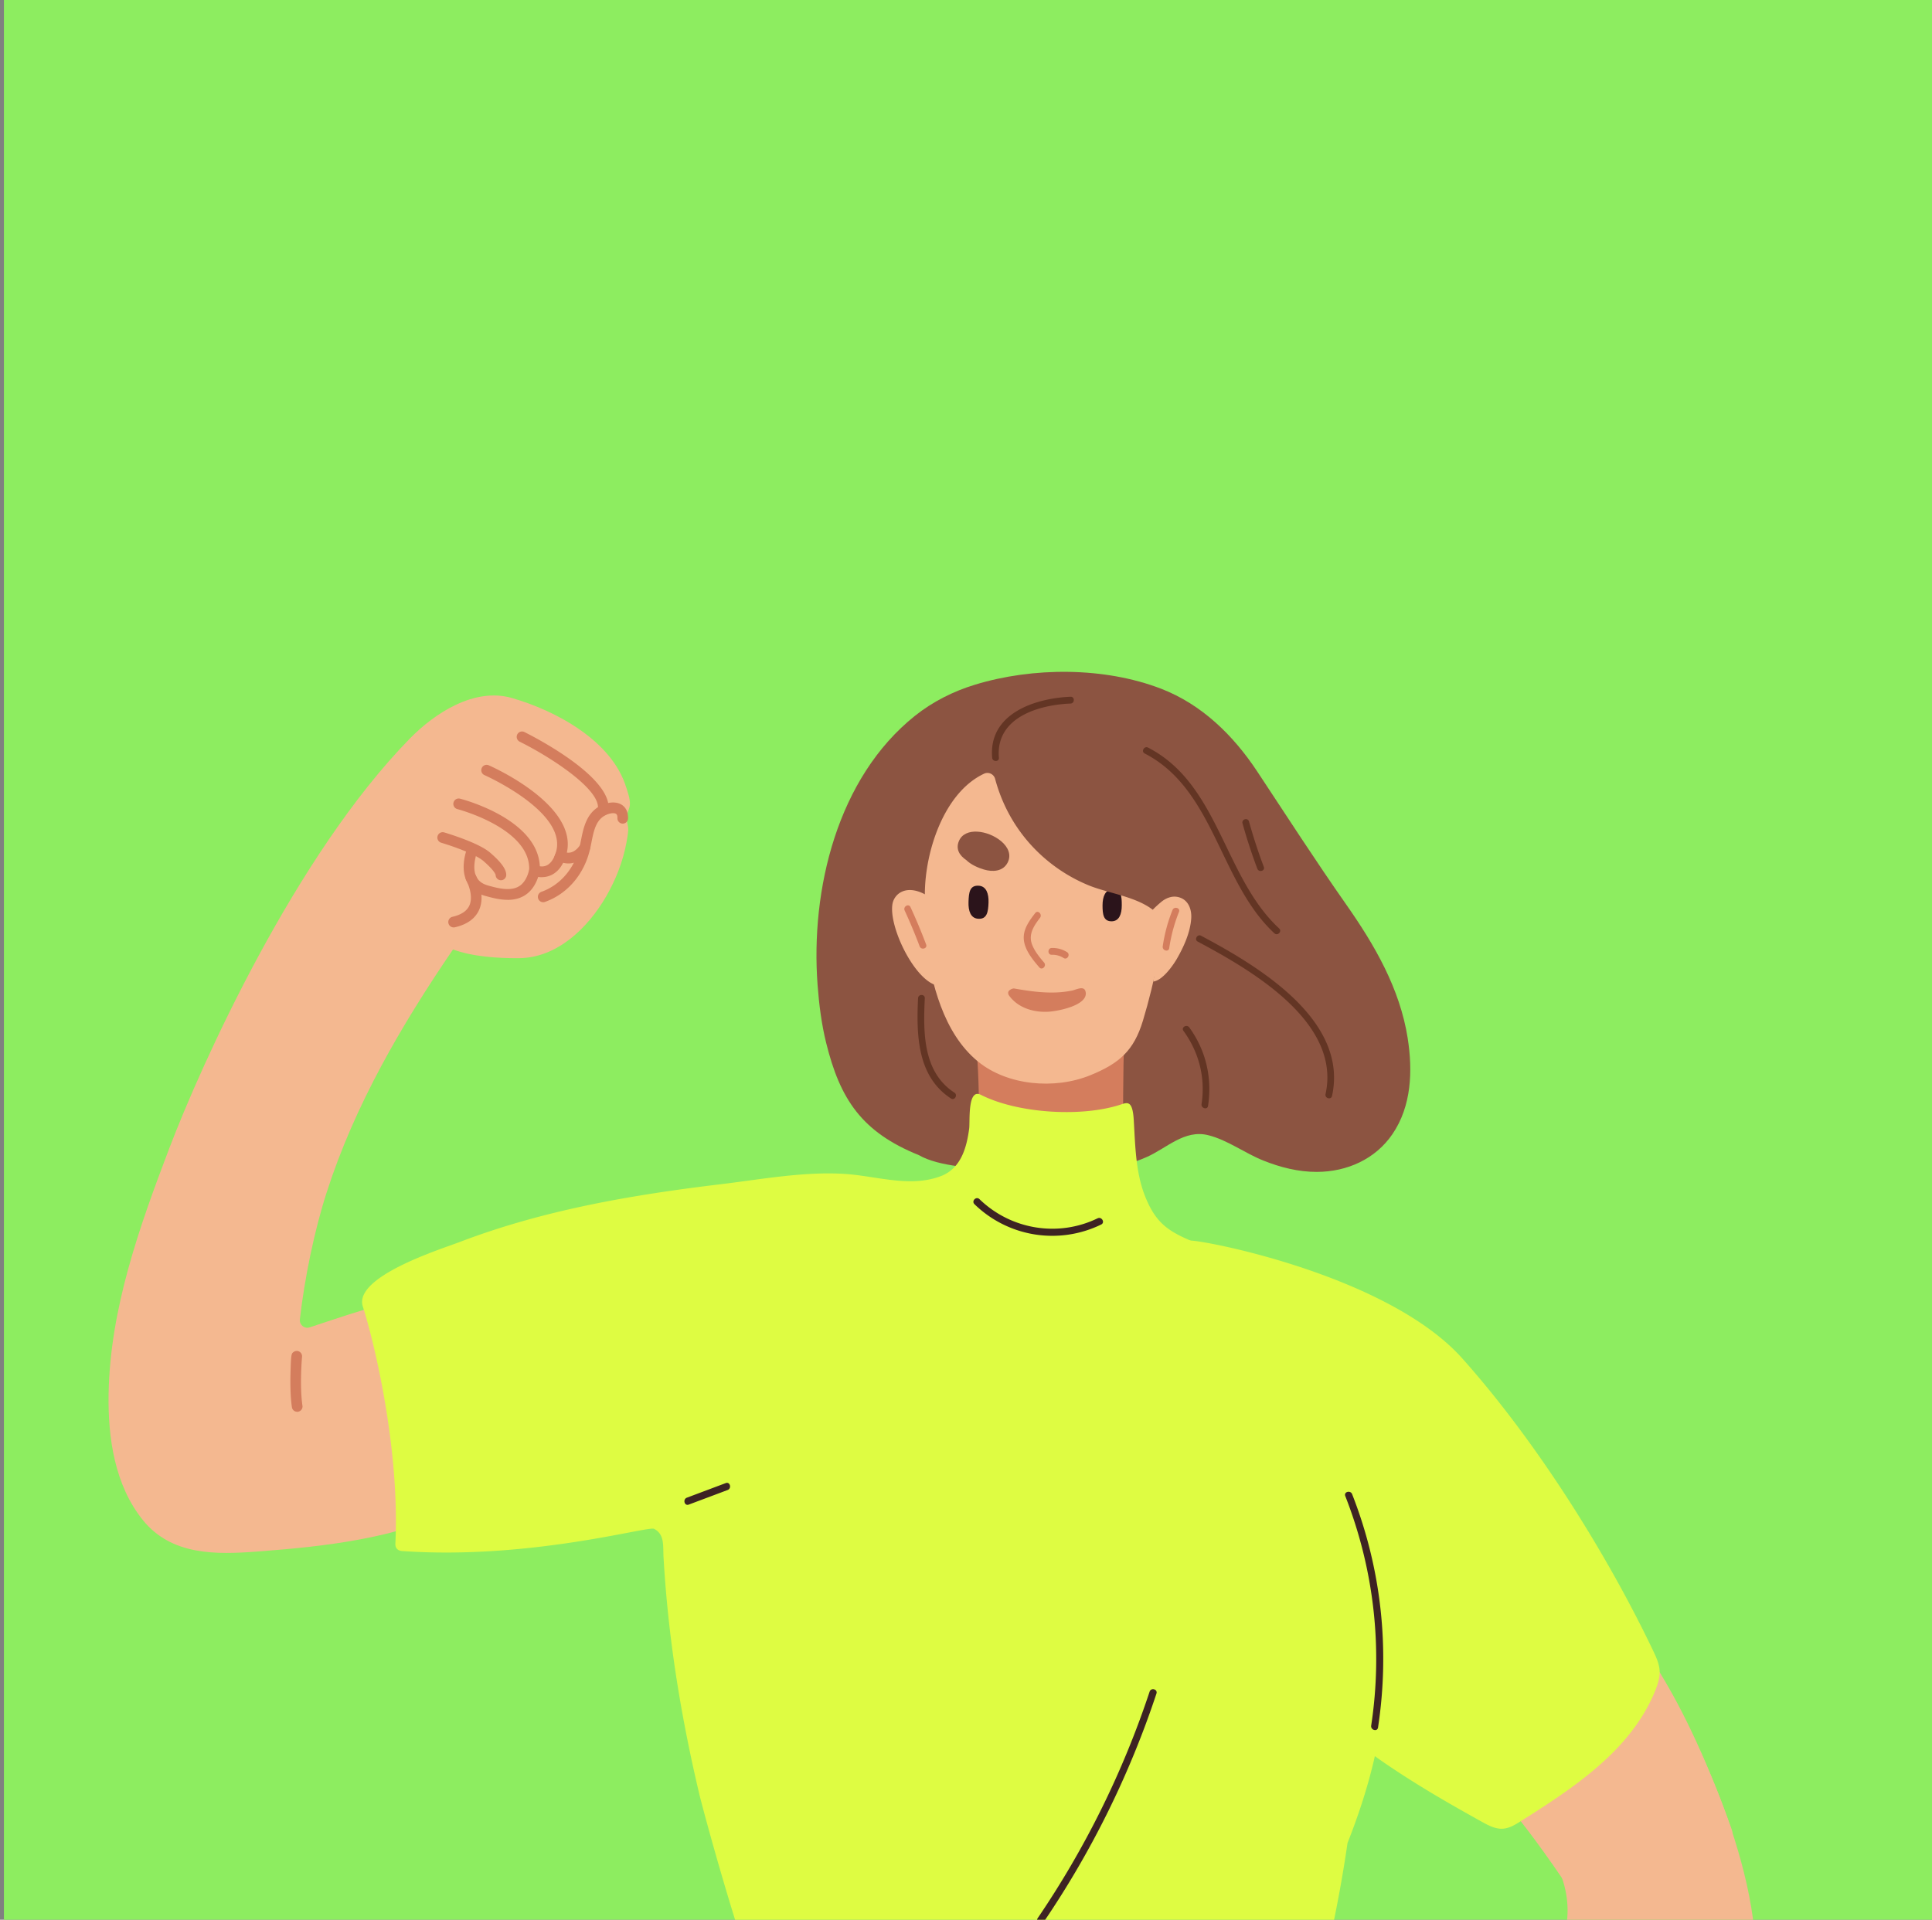 <svg width="326" height="324" fill="none" xmlns="http://www.w3.org/2000/svg"><rect width="100%" height="100%" fill="#808080" stroke="none"/><g clip-path="url(#clip0_6_234)"><path fill="#8DED60" d="M.66 0H326v324H.66z"/><g clip-path="url(#clip1_6_234)"><g clip-path="url(#clip2_6_234)"><path d="M237.538 175.257c-1.317-8.404-5.57-15.743-10.373-22.587-5.18-7.388-10.067-14.97-15.044-22.497-4.013-6.064-9.343-11.287-16.183-13.929-9.588-3.7-21.656-3.676-31.436-.683-3.647 1.112-7.133 2.871-10.103 5.241-13.098 10.441-17.662 29.329-16.44 45.465.245 3.259.659 6.566 1.443 9.734 2.348 9.516 5.995 15.06 15.656 18.959 3.365 1.959 9.57 2.171 13.505 2.57 5.791.586 11.678.883 17.446-.073 2.551-.423 5.048-1.118 7.414-2.152 3.444-1.499 6.426-4.728 10.463-3.712 3.252.816 6.145 3.017 9.247 4.262 2.875 1.155 5.947 1.941 9.067 1.929 5.097-.012 9.876-2.153 12.751-6.366 3.24-4.74 3.438-10.702 2.581-16.173l.006.012z" fill="#8C5441"/><path d="M295.721 336.185c3.294-17.285-9.953-44.498-14.23-50.332 0 0-23.77 21.584-23.111 22.376 13.679 16.378 2.497 27.956-14.236 41.426-.491.399 1.204 14.449 1.545 14.788.006.036.389-2.455.401-2.418 1.348 4.377 16.111 7.454 17.644 6.614 25.891-14.317 30.604-25.229 31.981-32.454h.006z" fill="#F4B890"/><path d="M292.158 308.634c-9.313-26.009-16.931-33.131-23.196-41.94-.407-.574-1.06-.629-1.563-.405-4.312-2.146-8.522-3.561-13.313-1.905-4.265 1.476-8.133 4.42-11.086 7.812-3.815 4.377-8.283 13.512-3.126 17.853-.03.399.113.822.509 1.118 8.45 6.336 14.912 13.682 23.213 25.84 4.246 6.221 12.463 7.165 19.5 1.04 3.127-2.72 1.36-.496 1.827-4.631.497-4.407 8.684-.725 7.235-4.782zm-186.486-175.71c-2.377-7.902-11.894-12.992-19.296-15.121-6.343-1.825-13.026 2.564-17.219 6.844-19.266 19.667-35.12 54.782-40.6 69.177-5.048 13.258-9.989 27.079-10.234 41.438-.126 7.376 1.024 15.386 5.779 21.281 4.839 6.004 12.355 5.84 19.32 5.314 11.392-.852 23.669-2.188 34.024-7.376.832-.417-.88-3.44-1.324-3.966 3.03-4.195-.886-6.045-1.455-10.961-.904-7.811 1.779-10.507-1.868-17.496.227-.774-1.234-3.247-2.252-3.12-5.385.647-13.056 3.368-18.32 5.091-.87.284-1.737-.454-1.63-1.367.797-6.916 2.432-14.933 4.528-21.432 4.755-14.782 12.619-28.234 21.315-40.991 3.258 1.221 7.594 1.499 11.103 1.475 6.492-.042 11.679-5.127 14.757-10.459 1.605-2.787 2.809-5.858 3.402-9.032.132-.696.246-1.403.3-2.104.053-.744-.318-1.566-.288-2.159.042-.756.563-1.445.575-2.285.012-.925-.341-1.874-.605-2.745l-.012-.006z" fill="#F4B890"/><path d="M279.317 285.285c.414-1.034.767-2.122.725-3.229-.048-1.257-.605-2.43-1.144-3.561-7.947-16.626-19.817-35.416-32.167-49.243-12.96-14.51-45.869-20.38-46.055-19.842a137.507 137.507 0 00-4.097 14.322c-.802 3.525-1.377 7.558.749 10.472 1.078 1.481 2.719 2.442 3.959 3.79 3.767 4.087 3.072 10.429 3.336 16.004.575 12.285 7.007 23.717 15.577 32.46 8.57 8.736 19.189 15.108 29.873 21.027 1.102.611 2.276 1.233 3.528 1.149 1.096-.073 2.078-.677 3.006-1.264 6.702-4.226 13.703-8.796 18.524-14.933 1.701-2.17 3.138-4.534 4.186-7.146v-.006z" fill="#DEFC42"/><path d="M193.142 207.657c-4.372-4.904-5.246-12.237-5.246-18.356 0-6.124.215-12.248.533-18.367.083-1.632-1.773-2.116-2.947-1.469-2.569-.562-5.121-.211-7.738-.157-3.162.072-6.312-.048-9.468-.302-.869-.073-1.426.338-1.683.894-.815.321-1.474 1.077-1.294 2.11 1.048 5.931 1.455 11.977 1.03 17.981-.168 2.358-.497 4.939-1.88 6.983-1.797 2.66-5.073 3.307-8.122 3.942-.736.151-1.155.586-1.311 1.1-.988.901-.539 3.053 1.329 3.246 11.308 1.143 21.956 5.847 33.491 5.212.527-.03.934-.218 1.234-.496 1.431.103 3.306-.931 2.066-2.321h.006z" fill="#F4B890"/><path d="M193.142 207.656c-4.372-4.903-3.635-12.285-3.635-18.409 0-6.125.059-12.854.371-18.972.084-1.632-3.228-1.463-4.396-.816-2.569-.563-5.121-.212-7.738-.157-3.162.072-6.312-.049-9.468-.303-.869-.072-1.426.339-1.683.895-.815.32-2.654.707-2.474 1.735.731 4.13 1.036 10.067 1.048 14.359.012 3.869 1.545 7.624-.718 10.979-1.797 2.66-5.073 3.307-8.122 3.942-.736.151-1.155.587-1.311 1.101-.988.9-.539 3.053 1.329 3.246 11.308 1.143 21.956 5.846 33.491 5.212.527-.031.934-.218 1.234-.496 1.431.103 3.306-.931 2.066-2.322l.006.006z" fill="#D47D5D"/><path d="M190.985 123.85c-5.096-4.728-12.876-6.21-20.524-3.646-7.857 2.636-12.253 8.307-14.11 15.58-.054.206-.102.411-.15.611-1.772 7.418-1.221 15.096-.078 22.557 1.06 6.91 2.995 15.368 8.9 20.205 4.941 4.044 12.906 4.776 18.949 2.315 4.947-2.013 7.349-4.177 8.87-9.165 1.952-6.403 3.917-15.828 4.27-22.466.324-6.095.557-12.908-1.473-18.803-.994-2.89-2.605-5.302-4.648-7.201l-.006.013z" fill="#F4B890"/><path d="M189.285 152.797c0 1.487-.444 2.63-1.623 2.69-1.492.073-1.623-1.203-1.623-2.69 0-1.488.479-2.636 1.623-2.691 1.563-.078 1.623 1.203 1.623 2.691z" fill="#2B141B"/><path d="M192.645 141.999c-2.228-1.887-8.894-1.01-9.337 2.364-.348 2.623 3.551 2.986 5.246 2.654 1.515-.303 4.168-1.101 4.689-2.793.3-.962.024-1.699-.598-2.225zm-23.747-.055c-2.144-1.789-6.091-2.442-7.103.024-.563 1.379.138 2.437 1.263 3.199.797.78 1.971 1.287 2.965 1.584 1.425.429 3.186.368 3.983-1.131.718-1.348.084-2.684-1.102-3.676h-.006z" fill="#8C5441"/><path d="M163.424 152.216c-.054 1.536.366 2.739 1.593 2.842 1.551.133 1.731-1.185 1.785-2.727.054-1.536-.401-2.739-1.593-2.841-1.623-.14-1.731 1.185-1.785 2.726z" fill="#2B141B"/><path d="M224.871 237.783c-.682-1.983.324-5.889.324-8.053 0-2.842-.144-5.683-.246-8.525-.119-3.458-8.043-5.06-10.714-6.185-4.498-1.898-8.989-3.79-13.481-5.701-3.929-1.669-5.887-3.216-7.576-7.527-1.563-3.984-1.617-8.506-1.869-12.745-.198-3.325-1.036-3.016-2.198-2.629-6.582 2.176-17.41 1.505-23.609-1.645-2.281-1.155-1.808 4.486-1.964 5.683-.431 3.277-1.401 6.747-4.761 8.035-5.211 1.995-10.9-.024-16.2-.363-6.918-.441-14.075.907-20.938 1.735-7.57.907-15.128 2.008-22.596 3.574-7.271 1.529-14.47 3.506-21.417 6.16-3.138 1.197-18.069 5.859-16.398 10.931 1.635 4.982 6.282 23.494 5.486 39.999-.03.647.305 1.185 1.12 1.246 21.56 1.511 41.516-4.25 42.522-3.749 1.82.913 1.503 2.908 1.599 4.637.257 4.607.677 9.208 1.24 13.785 1.101 8.899 2.76 17.726 4.827 26.45.706 2.987 10.325 38.555 12.87 37.279-.814.411 1.509 7.176 2.653 7.557.371.121.749.23 1.12.345.246.484.479.973.725 1.457.593 1.161 2.138.484 2.204-.58 16.511 4.637 33.814 4.83 50.84 3.512 4.63-.356 9.253-.822 13.871-1.336 4.078-.453 8.9-.345 12.792-1.747 2.953-1.064 4.318-3.652 5.253-6.512 1.527-4.661 2.677-9.498 3.767-14.274a227.48 227.48 0 003.264-17.563c3.515-8.869 5.983-18.077 6.384-27.744.647-15.49-3.785-30.713-8.888-45.501l-.006-.006z" fill="#DEFC42"/><path d="M199.077 156.327a1.393 1.393 0 01.066-.985c5.096-10.75 6.713-24.111-1.767-33.639-3.983-4.48-9.427-6.221-15.218-6.777-4.169-.399-8.672-.52-12.499 1.13a1.46 1.46 0 01-.683.103c-.479-.03-.958.205-1.114.81 0 .012 0 .024-.006.036-.479.303-.946.647-1.395 1.028a1.412 1.412 0 01-.887.333c-3.246.066-6.504 1.844-8.881 4.038-8.684 8.017-7.87 21.028-2.701 30.719.521.973 2.203.568 2.12-.58-.521-7.261 2.653-18.549 9.941-21.965.755-.357 1.647.073 1.863.883 1.078 4.032 3.066 7.823 5.947 11.027a27.092 27.092 0 009.798 6.917c4.12 1.699 10.577 2.11 12.769 6.408-.066.357.054.69.263.938.126.151.222.326.27.513.06.236.107.484.143.738.204 1.457 2.396.84 2.198-.611a8.704 8.704 0 00-.227-1.07v.006z" fill="#8C5441"/><path d="M197.16 151.509a4.25 4.25 0 00-.988.532c-.275.199-2.168 1.802-2.072 2.152 1.24 4.456 1.204 6.911.515 11.463 1.539-.187 3.282-2.654 3.965-3.833 1.168-2.031 2.27-4.456 2.425-6.826.096-1.463-.443-3.023-1.928-3.518a2.795 2.795 0 00-1.911.036l-.006-.006zm-41.102-.581c-3.228-1.692-5.211-.066-5.48 1.717-.551 3.694 3.33 11.935 6.989 13.495 1.701.725.407-14.202-1.509-15.212z" fill="#F4B890"/><path d="M197.843 153.594a26.659 26.659 0 00-1.647 6.119c-.108.725.988 1.034 1.096.308.311-2.11.856-4.141 1.647-6.118.275-.683-.827-.986-1.096-.309zm-41.57 5.811a93.438 93.438 0 00-2.641-6.312c-.311-.671-1.287-.085-.982.58a91.626 91.626 0 012.527 6.04c.258.683 1.36.387 1.096-.308zm-64.615-7.134a.895.895 0 01-.845-.605.901.901 0 01.551-1.155c3.222-1.148 5.636-4.008 6.457-7.66.071-.32.137-.653.203-.985.425-2.147.91-4.577 3.192-5.822.995-.545 2.546-.925 3.672-.23.425.26 1.126.913 1.09 2.309a.906.906 0 01-.923.883.902.902 0 01-.874-.931c.012-.375-.072-.617-.234-.719-.359-.224-1.179-.097-1.874.278-1.539.84-1.905 2.654-2.282 4.582-.072.351-.138.696-.216 1.028-.958 4.262-3.803 7.618-7.612 8.972a.879.879 0 01-.3.055h-.005z" fill="#D47D5D"/><path d="M101.762 137.64c-.054 0-.108 0-.162-.012a.91.91 0 01-.725-1.052c.581-3.241-7.78-8.712-13.188-11.403a.912.912 0 01-.407-1.215.896.896 0 011.204-.411c1.557.774 15.17 7.721 14.164 13.349a.893.893 0 01-.88.744h-.006zm-5.834 8.089c-.767 0-1.432-.248-1.857-.526l-.61-.393.25-.683c2.528-6.862-11.816-13.24-11.96-13.307a.908.908 0 01-.466-1.191.894.894 0 011.18-.472c.634.279 15.008 6.681 13.181 14.74.575.085 1.444-.072 2.294-1.354a.892.892 0 011.246-.248c.413.278.52.84.245 1.258-1.108 1.668-2.413 2.176-3.51 2.176h.007z" fill="#D47D5D"/><path d="M91.442 148.051a4.02 4.02 0 01-1.635-.345l-.539-.26.024-.598c.3-7.026-11.996-10.26-12.121-10.296a.903.903 0 01-.647-1.101.9.9 0 011.09-.659c.55.139 13.086 3.44 13.475 11.409.305.048.707.054 1.108-.121.635-.272 1.15-.931 1.515-1.953a.895.895 0 011.15-.544.908.908 0 01.54 1.161c-.552 1.535-1.408 2.545-2.54 3.016a3.728 3.728 0 01-1.42.279v.012zm-6.912.513a.902.902 0 01-.897-.876c0-.024-.072-.647-2.073-2.382-.694-.605-2.24-1.367-4.342-2.146-1.49-.557-2.76-.925-2.773-.932a.91.91 0 01-.61-1.124.899.899 0 011.114-.617c.053.018 1.335.393 2.886.968 2.372.876 4.019 1.711 4.893 2.472 1.833 1.59 2.665 2.733 2.695 3.7a.902.902 0 01-.868.937h-.03.006z" fill="#D47D5D"/><path d="M85.657 151.866c-1.365 0-2.713-.369-3.749-.653-1.45-.399-2.491-1.191-3.096-2.346-1.024-1.965-.455-4.359-.024-5.611.162-.465.677-.743 1.144-.586.467.157.73.635.58 1.112 0 .006-.023.067-.023.073-.27.78-.82 2.757-.084 4.165.365.702 1.012 1.173 1.976 1.439 1.563.43 3.701 1.016 5.175.133.844-.507 1.425-1.463 1.766-2.914a.893.893 0 011.084-.671.906.906 0 01.665 1.094c-.455 1.929-1.323 3.295-2.593 4.057-.88.526-1.85.714-2.815.714l-.006-.006z" fill="#D47D5D"/><path d="M76.542 156.521a.896.896 0 01-.875-.708.908.908 0 01.677-1.082c1.48-.338 2.443-.979 2.857-1.904.802-1.802-.51-4.244-.527-4.269a.911.911 0 01.353-1.233.898.898 0 011.222.351c.072.133 1.76 3.246.599 5.882-.66 1.481-2.037 2.473-4.103 2.945-.066.012-.132.024-.198.024l-.005-.006zm-26.4 81.752a.903.903 0 01-.886-.774c-.276-1.887-.282-4.148-.24-5.707.09-3.314.15-3.356.545-3.628a.896.896 0 011.407.786c0 .03 0 .054-.005.085-.03.302-.414 4.897.072 8.204a.906.906 0 01-.893 1.04v-.006zm126.033-75.821c-.779-.913-1.635-1.953-2.049-3.102-.617-1.711.354-3.137 1.36-4.443.443-.575-.353-1.397-.803-.81-1.042 1.348-2.168 2.865-1.904 4.685.245 1.699 1.521 3.235 2.593 4.486.479.562 1.282-.254.803-.81v-.006zm3.869-1.76a4.572 4.572 0 00-2.576-.701c-.73.018-.736 1.173 0 1.149a3.498 3.498 0 012.001.544c.623.393 1.198-.605.575-.992zm3.144 6.742c-.006-.037-.018-.079-.024-.115-.258-1.016-1.599-.278-2.234-.145a17.036 17.036 0 01-3.36.338c-2.156.018-4.3-.308-6.42-.677-.306-.054-.845.23-.982.502-.108.218-.042.496.101.689 1.539 2.116 4.199 2.878 6.702 2.721 1.491-.091 6.63-1.046 6.223-3.313h-.006z" fill="#D47D5D"/><path d="M228.153 252.172c-.281-.713-1.437-.405-1.156.32 4.834 12.322 6.361 25.635 4.372 38.742-.113.762 1.037 1.088 1.156.321 2.025-13.326.551-26.838-4.372-39.383zm-34.173 33.337a154.583 154.583 0 01-18.877 38.215c-.437.641.599 1.252 1.036.611a155.701 155.701 0 0018.997-38.506c.246-.738-.91-1.058-1.156-.32zm-8.78-79.89c-6.647 3.229-14.613 1.917-19.925-3.234-.557-.538-1.401.314-.844.852a18.815 18.815 0 0021.38 3.428c.695-.338.09-1.378-.605-1.046h-.006zm-62.735 44.685l-6.57 2.466c-.718.273-.407 1.439.318 1.167l6.57-2.466c.718-.272.407-1.439-.318-1.167z" fill="#3D2323"/><path d="M202.682 157.93c-.647-.345-1.222.647-.575.991 8.858 4.722 24.244 13.519 21.561 25.731-.156.72.94 1.028 1.096.309 2.832-12.908-12.709-22.031-22.082-27.025v-.006zm-41.641 26.474c-5.348-3.482-5.259-10.211-4.995-15.924.036-.738-1.102-.738-1.138 0-.282 6.179-.162 13.192 5.558 16.916.617.399 1.192-.593.575-.992zm19.601-66.812c-5.953.248-13.864 2.805-13.229 10.29.06.731 1.203.737 1.138 0-.575-6.802 6.737-8.924 12.091-9.142.731-.03.737-1.179 0-1.148zm35.198 39.104c-9.367-8.676-10.121-24.34-22.111-30.519-.653-.339-1.228.653-.575.991 11.804 6.089 12.606 21.753 21.883 30.344.539.502 1.348-.314.803-.81v-.006zm-2.588-10.393a90.529 90.529 0 01-2.497-7.648c-.198-.713-1.294-.411-1.096.309a89.944 89.944 0 002.497 7.648c.258.683 1.36.387 1.096-.309zm-12.576 27.098c-.431-.593-1.42-.018-.982.58 2.629 3.622 3.725 7.896 3.054 12.352-.108.725.988 1.034 1.096.308.713-4.746-.353-9.359-3.168-13.24z" fill="#633524"/></g></g></g><defs><clipPath id="clip0_6_234"><path fill="#fff" transform="translate(.66)" d="M0 0h325.34v324H0z"/></clipPath><clipPath id="clip1_6_234"><path fill="#fff" transform="translate(12 113.39)" d="M0 0h347.407v421.942H0z"/></clipPath><clipPath id="clip2_6_234"><path fill="#fff" transform="translate(18.316 113.39)" d="M0 0h277.926v382.78H0z"/></clipPath></defs></svg>
